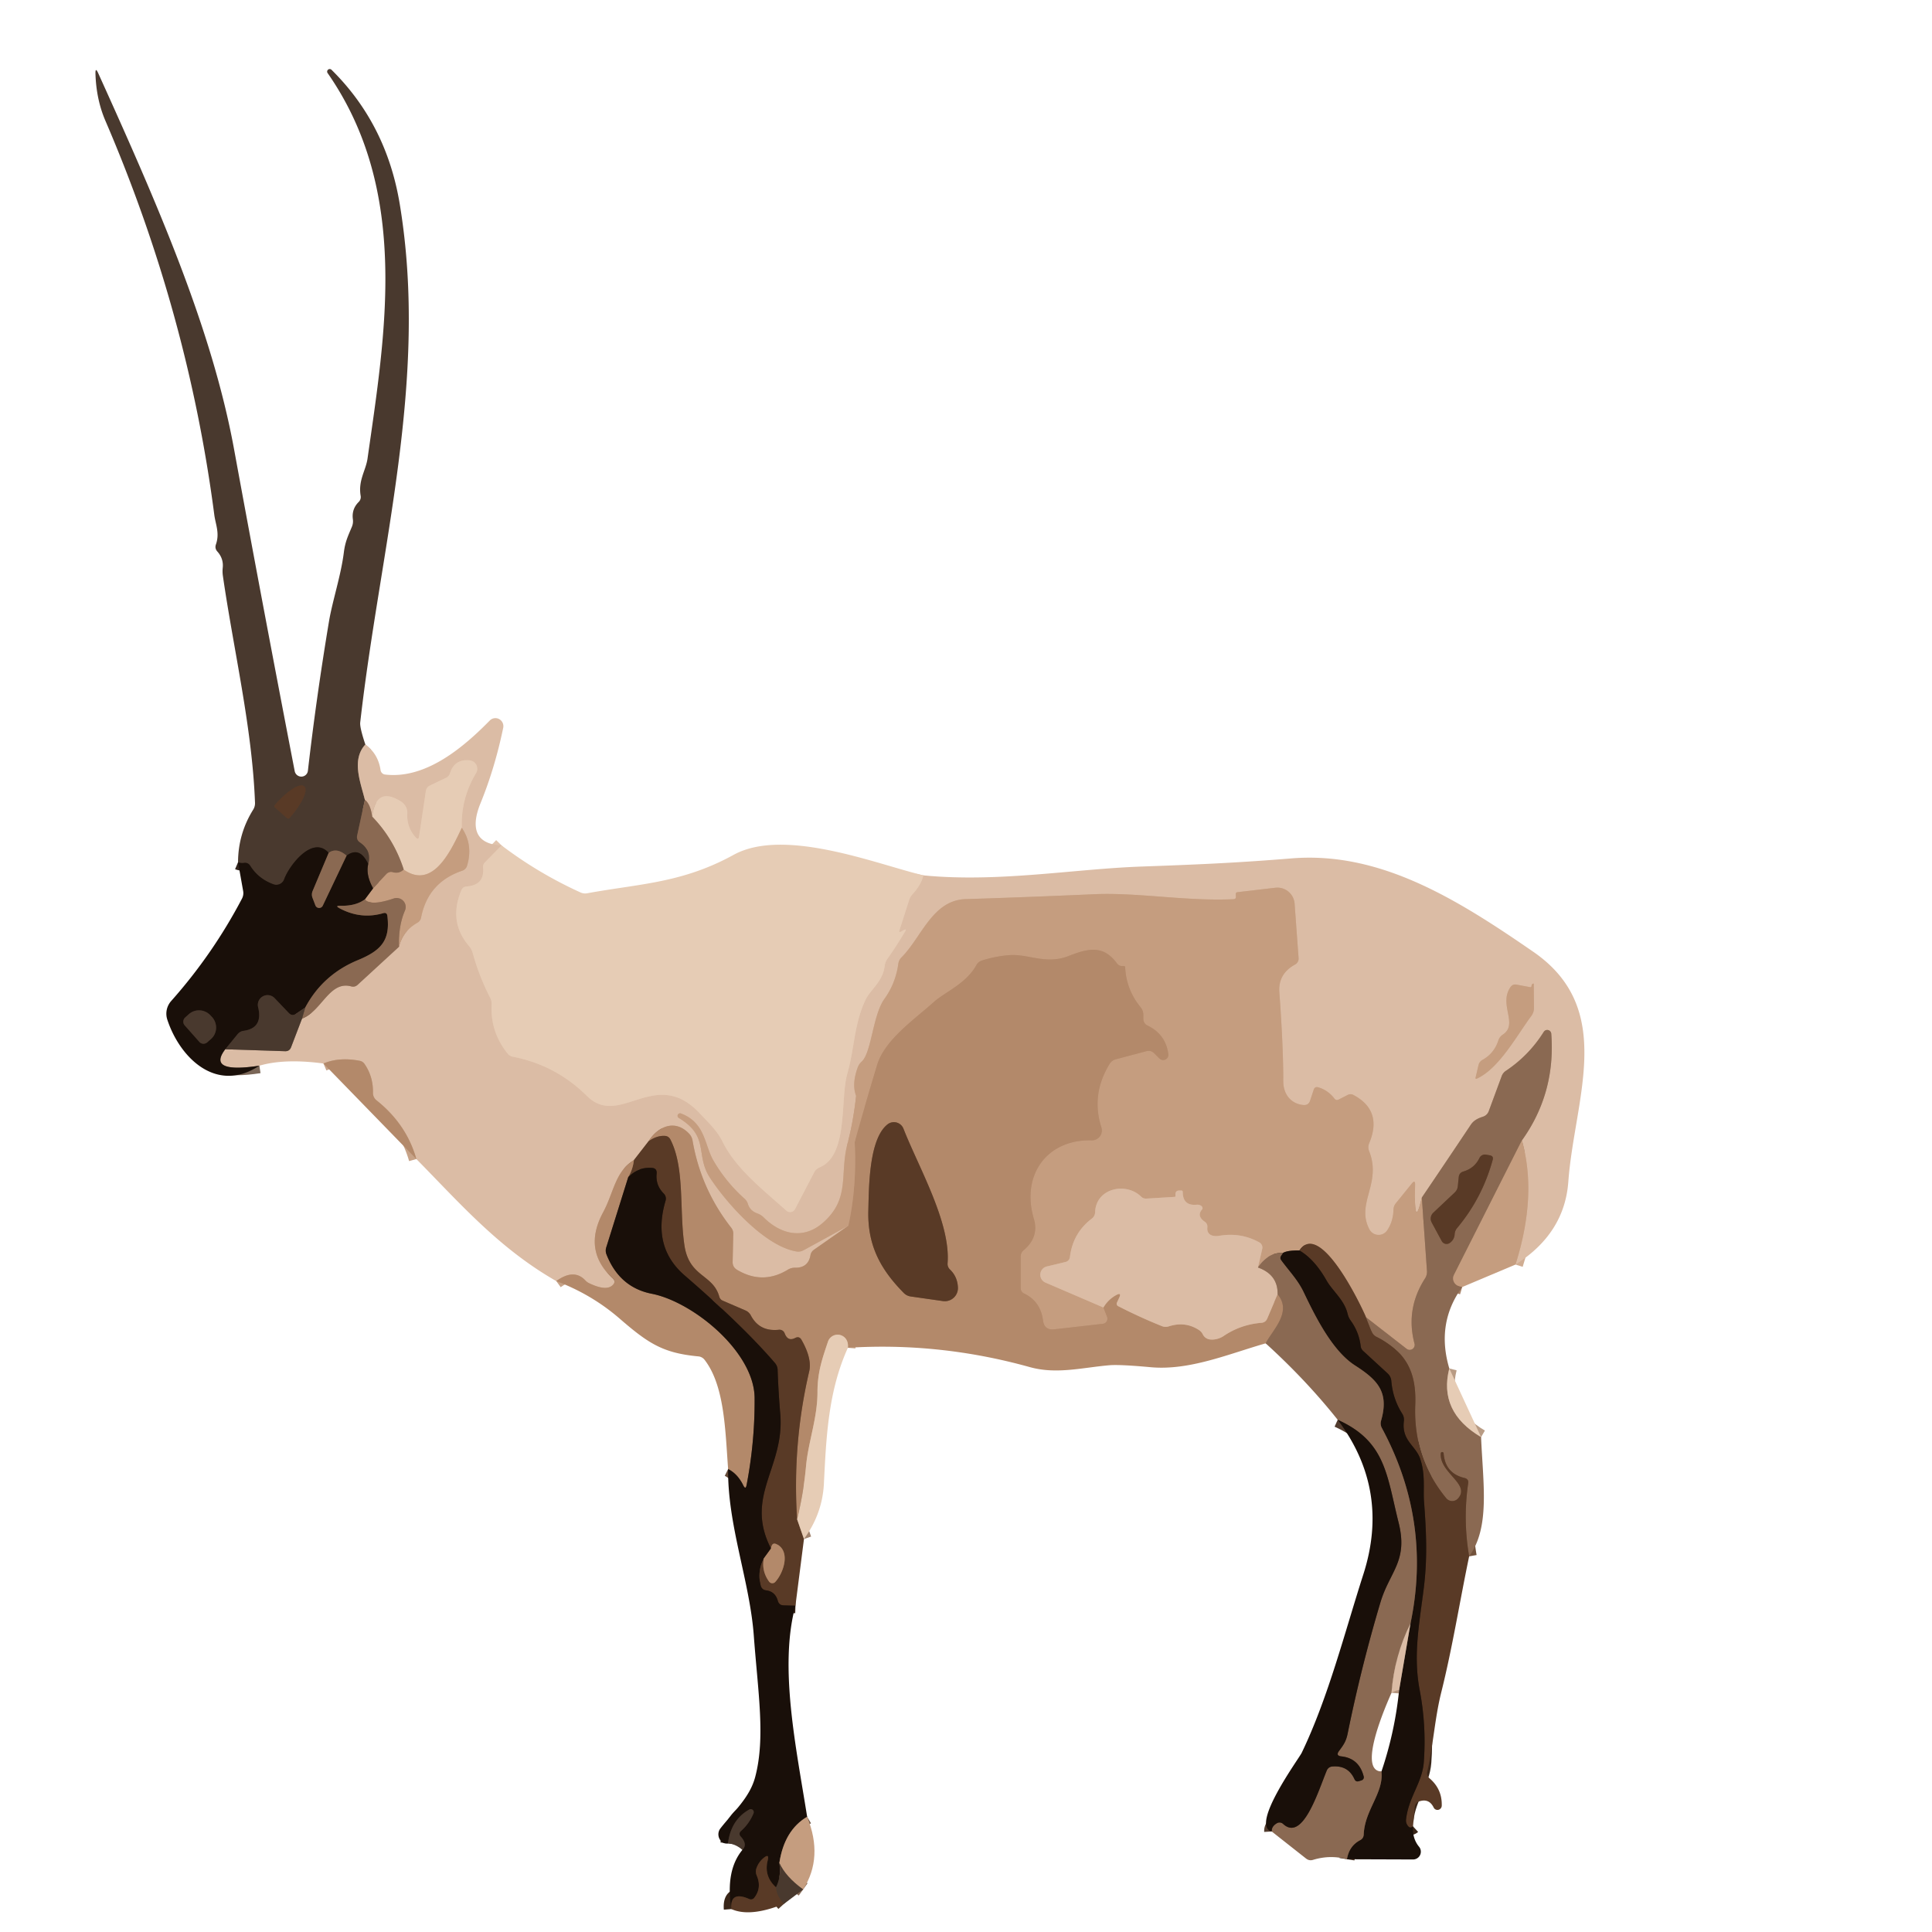 <?xml version="1.0" encoding="UTF-8" standalone="no"?>
<!DOCTYPE svg PUBLIC "-//W3C//DTD SVG 1.1//EN" "http://www.w3.org/Graphics/SVG/1.1/DTD/svg11.dtd">
<svg xmlns="http://www.w3.org/2000/svg" version="1.1" viewBox="0.00 0.00 256.00 256.00">
<g stroke-width="2.00" fill="none" stroke-linecap="butt">
<path stroke="#927b6a" vector-effect="non-scaling-stroke" d="
  M 48.41 98.65
  C 46.55 100.69 47.76 103.61 48.35 105.98"
/>
<path stroke="#6a5140" vector-effect="non-scaling-stroke" d="
  M 48.35 105.98
  L 47.32 110.74
  A 0.82 0.82 0.0 0 0 47.67 111.60
  Q 49.28 112.67 48.79 114.50"
/>
<path stroke="#31241c" vector-effect="non-scaling-stroke" d="
  M 48.79 114.50
  Q 47.68 112.09 45.92 113.38"
/>
<path stroke="#6a5140" vector-effect="non-scaling-stroke" d="
  M 45.92 113.38
  Q 44.61 112.24 43.55 113.01"
/>
<path stroke="#31241c" vector-effect="non-scaling-stroke" d="
  M 43.55 113.01
  C 41.39 110.59 38.27 114.77 37.66 116.50
  A 1.11 1.11 0.0 0 1 36.24 117.18
  Q 34.23 116.45 33.14 114.70
  A 0.77 0.77 0.0 0 0 32.36 114.34
  Q 31.92 114.41 31.54 114.25"
/>
<path stroke="#a88369" vector-effect="non-scaling-stroke" d="
  M 53.50 115.23
  Q 52.90 115.81 52.06 115.59
  Q 51.54 115.46 51.18 115.85
  L 49.44 117.71"
/>
<path stroke="#523c2e" vector-effect="non-scaling-stroke" d="
  M 49.44 117.71
  Q 48.45 115.93 48.79 114.50"
/>
<path stroke="#e1c4ad" vector-effect="non-scaling-stroke" d="
  M 66.46 112.02
  L 64.27 114.25
  Q 63.97 114.55 64.01 114.97
  Q 64.23 117.28 61.83 117.46
  Q 61.33 117.50 61.13 117.96
  Q 59.40 122.14 62.12 125.32
  Q 62.50 125.76 62.65 126.32
  Q 63.49 129.37 64.95 132.21
  Q 65.16 132.62 65.14 133.08
  Q 64.95 136.72 67.26 139.60
  Q 67.53 139.94 67.95 140.02
  Q 73.65 141.13 77.77 145.22
  C 82.18 149.60 86.87 141.12 92.84 147.65
  C 93.71 148.60 95.01 149.77 95.74 151.27
  C 97.50 154.87 101.16 157.69 104.20 160.42
  A 0.74 0.73 35.0 0 0 105.34 160.22
  L 107.89 155.33
  Q 108.13 154.88 108.60 154.69
  C 112.46 153.08 111.29 145.69 112.28 142.24
  C 113.25 138.84 113.16 135.68 114.69 132.48
  C 115.36 131.07 116.98 130.10 117.23 127.97
  A 2.03 2.02 65.7 0 1 117.56 127.09
  Q 118.83 125.29 119.94 123.41
  Q 120.17 123.03 119.77 123.24
  L 119.40 123.44
  Q 119.07 123.62 119.18 123.27
  L 120.47 119.25
  Q 120.61 118.82 120.91 118.49
  Q 122.07 117.23 122.35 115.99"
/>
<path stroke="#d0ad92" vector-effect="non-scaling-stroke" d="
  M 200.81 167.56
  Q 203.71 158.41 201.66 151.11"
/>
<path stroke="#b3937c" vector-effect="non-scaling-stroke" d="
  M 201.66 151.11
  Q 206.15 144.84 205.55 136.96
  A 0.54 0.54 0.0 0 0 204.56 136.72
  Q 202.60 139.85 199.54 141.89
  A 1.41 1.41 0.0 0 0 198.98 142.60
  L 197.27 147.23
  A 1.20 1.20 0.0 0 1 196.50 147.97
  C 195.84 148.18 195.28 148.45 194.88 149.05
  Q 191.52 154.08 188.40 158.68"
/>
<path stroke="#d0ad92" vector-effect="non-scaling-stroke" d="
  M 188.40 158.68
  Q 187.34 163.25 187.51 157.00
  Q 187.53 156.27 187.07 156.83
  L 184.97 159.42
  Q 184.65 159.81 184.64 160.33
  Q 184.60 161.86 183.80 163.04
  A 1.38 1.37 48.5 0 1 181.45 162.89
  C 179.63 159.40 183.13 156.85 181.41 152.51
  A 1.37 1.36 -44.7 0 1 181.42 151.49
  Q 183.24 147.17 179.34 145.09
  Q 178.95 144.89 178.57 145.09
  L 177.37 145.70
  Q 177.04 145.86 176.82 145.57
  Q 175.97 144.46 174.69 144.08
  Q 174.22 143.94 174.07 144.40
  L 173.60 145.83
  Q 173.39 146.48 172.70 146.42
  C 171.05 146.27 170.04 144.98 170.04 143.28
  Q 170.05 138.74 169.52 131.48
  Q 169.34 129.04 171.61 127.80
  A 0.89 0.88 73.9 0 0 172.07 126.96
  L 171.54 119.73
  A 2.29 2.29 0.0 0 0 169.00 117.63
  L 163.97 118.22
  Q 163.74 118.25 163.75 118.47
  Q 163.75 118.61 163.76 118.77
  Q 163.80 119.14 163.43 119.15
  C 157.15 119.44 150.80 118.23 144.94 118.49
  Q 136.44 118.87 127.94 119.14
  C 123.55 119.28 122.10 124.21 119.46 126.85
  Q 119.10 127.21 119.03 127.72
  Q 118.67 130.31 117.19 132.36
  C 115.65 134.49 115.47 139.52 114.18 140.66
  Q 113.83 140.98 113.66 141.42
  Q 112.84 143.65 113.44 145.22"
/>
<path stroke="#d0ad92" vector-effect="non-scaling-stroke" d="
  M 113.44 145.22
  Q 113.07 148.62 112.30 151.54
  C 111.22 155.64 112.72 158.81 109.02 162.04
  C 106.43 164.30 103.43 163.54 101.21 161.33
  Q 100.84 160.96 100.36 160.79
  Q 99.39 160.44 99.11 159.55
  Q 98.98 159.12 98.64 158.82
  Q 96.18 156.61 94.54 153.79
  C 93.34 151.74 93.49 148.79 90.26 147.55
  A 0.33 0.33 0.0 0 0 89.97 148.15
  C 94.02 150.58 92.13 152.96 94.02 155.97
  C 95.99 159.07 101.16 165.06 105.49 165.82
  Q 106.01 165.92 106.48 165.66
  L 112.41 162.41"
/>
<path stroke="#c7a388" vector-effect="non-scaling-stroke" d="
  M 112.41 162.41
  L 107.85 165.60
  Q 107.47 165.87 107.39 166.33
  Q 107.09 168.01 105.35 167.98
  Q 104.84 167.97 104.41 168.23
  Q 101.06 170.28 97.67 168.26
  Q 97.06 167.90 97.08 167.19
  L 97.16 163.48
  Q 97.17 163.04 96.90 162.69
  Q 92.88 157.57 91.77 151.15
  Q 91.68 150.61 91.31 150.22
  C 89.49 148.29 87.25 149.18 85.93 151.23"
/>
<path stroke="#9a7b66" vector-effect="non-scaling-stroke" d="
  M 85.93 151.23
  L 83.99 153.73"
/>
<path stroke="#c7a388" vector-effect="non-scaling-stroke" d="
  M 83.99 153.73
  C 81.50 155.23 81.35 157.98 79.91 160.65
  Q 77.19 165.70 81.20 169.40
  Q 81.62 169.79 81.24 170.22
  Q 80.41 171.17 78.02 170.01
  A 1.62 1.52 80.5 0 1 77.56 169.66
  Q 76.06 168.05 73.71 169.75"
/>
<path stroke="#c7a388" vector-effect="non-scaling-stroke" d="
  M 55.17 153.58
  Q 53.87 148.97 49.89 145.80
  A 1.25 1.23 20.4 0 1 49.42 144.79
  Q 49.46 142.67 48.31 140.99
  Q 48.07 140.64 47.66 140.56
  Q 44.94 140.04 42.86 140.92"
/>
<path stroke="#7a6657" vector-effect="non-scaling-stroke" d="
  M 34.37 141.21
  Q 27.38 142.27 29.85 139.03"
/>
<path stroke="#927b6a" vector-effect="non-scaling-stroke" d="
  M 29.85 139.03
  L 37.78 139.29
  Q 38.36 139.31 38.57 138.76
  L 40.02 134.97"
/>
<path stroke="#b3937c" vector-effect="non-scaling-stroke" d="
  M 40.02 134.97
  C 42.63 133.99 43.65 129.92 46.53 130.70
  Q 47.01 130.83 47.38 130.50
  L 52.87 125.45"
/>
<path stroke="#d0ad92" vector-effect="non-scaling-stroke" d="
  M 52.87 125.45
  Q 53.40 123.34 55.30 122.27
  Q 55.71 122.04 55.80 121.57
  Q 56.72 116.90 61.26 115.37
  A 1.00 0.98 -1.9 0 0 61.89 114.71
  Q 62.72 111.94 61.19 109.68"
/>
<path stroke="#e1c4ad" vector-effect="non-scaling-stroke" d="
  M 61.19 109.68
  Q 61.06 105.81 63.08 102.44
  A 1.12 1.12 0.0 0 0 62.23 100.75
  Q 60.23 100.55 59.64 102.43
  Q 59.50 102.87 59.09 103.07
  L 56.98 104.08
  Q 56.51 104.30 56.43 104.82
  L 55.53 110.84
  Q 55.45 111.37 55.09 110.97
  Q 53.87 109.61 53.97 107.82
  A 1.79 1.77 -72.1 0 0 53.16 106.22
  Q 49.83 104.10 49.32 108.21"
/>
<path stroke="#b3937c" vector-effect="non-scaling-stroke" d="
  M 49.32 108.21
  Q 49.08 106.53 48.35 105.98"
/>
<path stroke="#523c2e" vector-effect="non-scaling-stroke" d="
  M 43.55 113.01
  L 41.43 118.05
  A 1.22 1.19 -44.4 0 0 41.41 118.97
  L 41.79 119.96
  A 0.53 0.53 0.0 0 0 42.77 120.00
  L 45.92 113.38"
/>
<path stroke="#523c2e" vector-effect="non-scaling-stroke" d="
  M 48.35 119.17
  Q 47.13 120.07 45.09 120.02
  Q 44.33 120.00 45.01 120.36
  Q 47.83 121.86 50.78 121.00
  Q 51.27 120.86 51.33 121.37
  C 51.73 124.64 50.46 125.97 47.40 127.23
  Q 42.77 129.15 40.45 133.50"
/>
<path stroke="#31241c" vector-effect="non-scaling-stroke" d="
  M 40.45 133.50
  L 39.23 134.33
  Q 38.72 134.68 38.28 134.24
  L 36.38 132.25
  A 1.29 1.29 0.0 0 0 34.20 133.45
  Q 34.88 136.23 32.28 136.59
  Q 31.79 136.66 31.47 137.05
  L 29.85 139.03"
/>
<path stroke="#d6b59a" vector-effect="non-scaling-stroke" d="
  M 61.19 109.68
  C 59.66 112.95 57.30 117.88 53.50 115.23"
/>
<path stroke="#b89b84" vector-effect="non-scaling-stroke" d="
  M 53.50 115.23
  Q 52.21 111.20 49.32 108.21"
/>
<path stroke="#a88369" vector-effect="non-scaling-stroke" d="
  M 52.87 125.45
  Q 52.78 122.68 53.66 120.65
  A 1.20 1.19 2.4 0 0 52.18 119.05
  Q 49.08 120.10 48.35 119.17"
/>
<path stroke="#6f5644" vector-effect="non-scaling-stroke" d="
  M 48.35 119.17
  L 49.44 117.71"
/>
<path stroke="#6a5140" vector-effect="non-scaling-stroke" d="
  M 40.02 134.97
  L 40.45 133.50"
/>
<path stroke="#a88369" vector-effect="non-scaling-stroke" d="
  M 201.66 151.11
  L 192.66 168.93
  A 1.05 1.05 0.0 0 0 193.31 170.41
  L 193.75 170.54"
/>
<path stroke="#b89b84" vector-effect="non-scaling-stroke" d="
  M 192.04 181.33
  Q 190.58 187.08 196.25 190.42"
/>
<path stroke="#72523c" vector-effect="non-scaling-stroke" d="
  M 194.67 206.22
  Q 193.84 201.38 194.54 196.56
  Q 194.63 195.98 194.06 195.84
  Q 191.50 195.24 191.29 192.59
  A 0.19 0.19 0.0 0 0 190.91 192.59
  C 190.73 195.18 194.89 196.65 193.20 198.55
  A 1.03 1.03 0.0 0 1 191.63 198.52
  Q 187.25 193.18 187.53 186.15
  C 187.71 181.70 186.22 179.06 182.38 177.13
  A 1.29 1.28 -87.5 0 1 181.76 176.45
  L 181.00 174.54"
/>
<path stroke="#a0836e" vector-effect="non-scaling-stroke" d="
  M 105.62 201.31
  L 106.53 203.93"
/>
<path stroke="#392518" vector-effect="non-scaling-stroke" d="
  M 105.40 212.76
  L 103.84 212.72
  Q 103.24 212.71 103.07 212.13
  Q 102.73 210.88 101.51 210.73
  Q 100.94 210.65 100.80 210.10
  Q 100.32 208.22 101.21 206.50"
/>
<path stroke="#866248" vector-effect="non-scaling-stroke" d="
  M 101.21 206.50
  Q 100.89 208.17 101.91 209.57
  A 0.53 0.52 48.9 0 0 102.71 209.63
  C 103.82 208.46 104.83 205.50 102.85 204.58
  Q 102.44 204.39 102.25 204.79
  Q 102.16 204.99 102.16 205.19"
/>
<path stroke="#392518" vector-effect="non-scaling-stroke" d="
  M 102.16 205.19
  C 98.59 198.23 104.00 194.45 103.39 187.35
  Q 103.14 184.42 103.04 181.51
  Q 103.02 181.00 102.68 180.60
  Q 98.43 175.66 90.73 169.01
  Q 86.37 165.25 88.19 159.11
  A 0.97 0.96 30.6 0 0 87.94 158.14
  Q 86.85 157.05 87.01 155.50
  Q 87.07 154.80 86.38 154.75
  Q 84.54 154.62 83.25 155.96"
/>
<path stroke="#866248" vector-effect="non-scaling-stroke" d="
  M 83.25 155.96
  Q 83.87 154.91 83.99 153.73"
/>
<path stroke="#c7a388" vector-effect="non-scaling-stroke" d="
  M 146.21 173.25
  Q 146.83 172.19 147.91 171.60
  Q 148.65 171.20 148.30 171.96
  L 148.00 172.60
  A 0.36 0.36 0.0 0 0 148.16 173.07
  Q 151.00 174.53 153.96 175.72
  Q 154.41 175.90 154.87 175.75
  Q 157.05 175.05 158.86 176.23
  Q 159.20 176.45 159.37 176.80
  Q 159.83 177.70 161.11 177.45
  A 2.85 2.71 21.0 0 0 162.15 177.02
  Q 164.40 175.50 167.15 175.28
  Q 167.69 175.23 167.91 174.73
  L 169.29 171.50"
/>
<path stroke="#9f795e" vector-effect="non-scaling-stroke" d="
  M 169.29 171.50
  C 171.25 173.84 168.65 176.18 167.71 178.00"
/>
<path stroke="#cdab90" vector-effect="non-scaling-stroke" d="
  M 112.35 178.59
  Q 112.40 178.07 112.24 177.69
  A 1.35 1.35 0.0 0 0 109.71 177.78
  C 108.93 180.10 108.32 181.85 108.32 184.48
  C 108.32 187.89 107.10 191.07 106.81 194.21
  Q 106.49 197.77 105.62 201.31"
/>
<path stroke="#866248" vector-effect="non-scaling-stroke" d="
  M 105.62 201.31
  Q 104.98 191.34 107.22 181.73
  Q 107.62 180.02 106.20 177.53
  Q 105.90 177.01 105.36 177.29
  Q 104.39 177.79 103.97 176.67
  A 0.73 0.72 -12.7 0 0 103.21 176.20
  Q 100.64 176.48 99.50 174.32
  Q 99.25 173.84 98.75 173.63
  L 95.78 172.35
  Q 95.42 172.20 95.31 171.82
  C 94.48 168.82 91.35 169.26 90.70 165.07
  C 89.99 160.39 90.77 154.79 88.84 151.01
  Q 88.60 150.53 88.07 150.51
  Q 87.02 150.46 85.93 151.23"
/>
<path stroke="#bc9375" vector-effect="non-scaling-stroke" d="
  M 112.41 162.41
  Q 113.55 157.25 113.25 151.33"
/>
<path stroke="#a88369" vector-effect="non-scaling-stroke" d="
  M 188.40 158.68
  L 189.08 168.40
  A 1.62 1.59 59.7 0 1 188.83 169.39
  Q 186.22 173.44 187.43 178.04
  A 0.66 0.66 0.0 0 1 186.39 178.73
  L 181.00 174.54"
/>
<path stroke="#8f6c53" vector-effect="non-scaling-stroke" d="
  M 181.00 174.54
  C 180.42 173.13 174.94 161.58 172.18 165.69"
/>
<path stroke="#6f5644" vector-effect="non-scaling-stroke" d="
  M 172.18 165.69
  Q 170.59 165.67 170.00 166.02"
/>
<path stroke="#a88369" vector-effect="non-scaling-stroke" d="
  M 170.00 166.02
  Q 168.09 165.90 166.68 167.95"
/>
<path stroke="#d0ad92" vector-effect="non-scaling-stroke" d="
  M 166.68 167.95
  L 167.25 165.49
  A 0.78 0.78 0.0 0 0 166.88 164.63
  Q 164.42 163.26 161.56 163.75
  C 160.70 163.89 159.88 163.64 159.98 162.64
  Q 160.03 162.16 159.64 161.89
  Q 158.53 161.12 159.27 160.27
  A 0.60 0.40 9.1 0 0 158.58 159.63
  Q 156.72 159.81 156.72 157.93
  Q 156.71 157.75 156.53 157.75
  Q 156.39 157.75 156.25 157.75
  Q 155.76 157.76 155.75 158.25
  Q 155.75 158.38 155.75 158.51
  A 0.08 0.08 0.0 0 1 155.67 158.59
  L 151.90 158.82
  Q 151.49 158.84 151.19 158.55
  C 149.23 156.61 145.22 157.41 145.11 160.62
  Q 145.09 161.15 144.66 161.48
  Q 142.15 163.39 141.77 166.57
  A 0.75 0.73 86.7 0 1 141.21 167.21
  L 138.72 167.81
  A 1.13 1.13 0.0 0 0 138.53 169.95
  L 146.21 173.25"
/>
<path stroke="#bc9375" vector-effect="non-scaling-stroke" d="
  M 146.21 173.25
  L 146.69 174.48
  A 0.69 0.68 76.2 0 1 146.13 175.41
  L 139.71 176.14
  Q 138.38 176.29 138.21 174.97
  Q 137.87 172.43 135.71 171.40
  Q 135.25 171.18 135.25 170.66
  L 135.25 166.48
  A 1.06 1.03 70.8 0 1 135.63 165.67
  Q 137.71 163.93 136.99 161.49
  C 135.29 155.79 138.64 150.95 144.66 151.10
  A 1.31 1.31 0.0 0 0 145.94 149.39
  Q 144.54 145.01 147.04 140.96
  Q 147.33 140.50 147.85 140.36
  L 151.89 139.29
  Q 152.51 139.13 152.95 139.58
  L 153.63 140.26
  A 0.70 0.69 18.8 0 0 154.81 139.68
  Q 154.47 137.05 152.04 135.88
  A 0.95 0.95 0.0 0 1 151.50 135.02
  L 151.50 134.49
  Q 151.50 133.91 151.13 133.46
  Q 149.23 131.13 149.09 128.16
  Q 149.08 128.01 148.93 128.01
  Q 148.79 128.00 148.65 128.00
  Q 148.26 127.99 148.02 127.67
  C 146.24 125.26 144.37 125.59 141.61 126.67
  C 138.53 127.88 136.25 126.33 133.61 126.57
  Q 131.82 126.73 130.09 127.28
  Q 129.61 127.44 129.37 127.89
  C 128.02 130.34 125.19 131.47 123.76 132.75
  C 121.23 135.03 117.24 137.75 116.23 141.09
  Q 114.71 146.11 113.25 151.33"
/>
<path stroke="#c59d7f" vector-effect="non-scaling-stroke" d="
  M 113.25 151.33
  Q 113.94 148.09 113.44 145.22"
/>
<path stroke="#664c3a" vector-effect="non-scaling-stroke" d="
  M 83.25 155.96
  L 80.33 165.29
  A 1.38 1.34 -47.7 0 0 80.36 166.21
  Q 82.08 170.59 86.37 171.43
  C 91.85 172.51 99.96 179.14 99.99 185.25
  Q 100.03 191.02 98.93 196.76
  Q 98.80 197.45 98.49 196.82
  Q 97.73 195.28 96.48 194.66"
/>
<path stroke="#392518" vector-effect="non-scaling-stroke" d="
  M 187.23 242.00
  Q 186.87 242.33 186.57 241.96
  Q 186.25 241.57 186.31 241.07
  C 186.66 238.08 188.45 236.24 188.66 233.50
  Q 189.02 228.70 188.12 223.97
  C 187.21 219.24 188.11 214.94 188.67 210.34
  C 189.16 206.32 188.98 202.83 188.69 198.94
  C 188.57 197.40 188.89 195.39 188.19 193.32
  C 187.60 191.54 185.71 190.92 186.02 188.32
  Q 186.09 187.78 185.80 187.32
  Q 184.56 185.36 184.36 183.01
  Q 184.31 182.39 183.85 181.97
  L 180.61 178.99
  Q 180.34 178.74 180.30 178.38
  Q 180.08 176.52 178.99 175.01
  Q 178.69 174.60 178.57 174.11
  C 178.14 172.23 176.58 171.10 175.75 169.63
  Q 174.18 166.86 172.18 165.69"
/>
<path stroke="#664c3a" vector-effect="non-scaling-stroke" d="
  M 102.16 205.19
  L 101.21 206.50"
/>
<path stroke="#6f5644" vector-effect="non-scaling-stroke" d="
  M 106.95 240.73
  Q 103.93 242.51 103.27 246.85"
/>
<path stroke="#31241c" vector-effect="non-scaling-stroke" d="
  M 103.27 246.85
  Q 103.54 248.70 102.82 250.08"
/>
<path stroke="#392518" vector-effect="non-scaling-stroke" d="
  M 102.82 250.08
  Q 101.20 248.60 101.72 246.53
  Q 101.97 245.54 101.18 246.19
  Q 100.53 246.73 100.24 247.53
  A 1.35 1.35 0.0 0 0 100.27 248.52
  Q 100.96 250.12 99.97 251.43
  Q 99.68 251.81 99.25 251.62
  Q 96.71 250.51 96.91 252.96"
/>
<path stroke="#31241c" vector-effect="non-scaling-stroke" d="
  M 98.38 245.11
  Q 99.10 244.38 98.13 243.33
  A 0.48 0.48 0.0 0 1 98.16 242.64
  Q 99.27 241.66 99.84 240.29
  A 0.40 0.40 0.0 0 0 99.27 239.78
  Q 96.86 241.13 96.46 244.26"
/>
<path stroke="#b3937c" vector-effect="non-scaling-stroke" d="
  M 186.90 215.10
  Q 184.77 219.35 184.38 224.31"
/>
<path stroke="#523c2e" vector-effect="non-scaling-stroke" d="
  M 168.51 242.68
  Q 168.47 242.01 169.19 241.59
  A 0.69 0.69 0.0 0 1 170.02 241.68
  C 172.62 244.08 174.66 237.37 175.80 234.61
  Q 176.01 234.12 176.54 234.07
  Q 178.63 233.89 179.47 235.74
  Q 179.65 236.15 180.08 236.01
  L 180.42 235.90
  A 0.42 0.41 -16.2 0 0 180.70 235.40
  Q 180.09 232.99 177.75 232.73
  Q 176.95 232.65 177.43 232.01
  C 178.06 231.16 178.37 230.72 178.58 229.66
  Q 180.36 220.90 182.91 212.34
  C 184.15 208.19 186.61 206.89 185.32 201.74
  C 183.75 195.50 183.64 191.00 177.25 188.13"
/>
<path stroke="#b3937c" vector-effect="non-scaling-stroke" d="
  M 166.68 167.95
  Q 169.34 168.89 169.29 171.50"
/>
<path stroke="#523c2e" vector-effect="non-scaling-stroke" d="
  M 178.48 246.36
  Q 178.76 244.60 180.23 243.83
  Q 180.68 243.59 180.70 243.07
  C 180.84 239.80 183.37 237.59 183.05 234.73"
/>
<path stroke="#7a6657" vector-effect="non-scaling-stroke" d="
  M 185.39 223.95
  L 186.90 215.10"
/>
<path stroke="#523c2e" vector-effect="non-scaling-stroke" d="
  M 186.90 215.10
  Q 189.73 201.52 183.10 189.21
  A 1.26 1.25 39.2 0 1 183.00 188.25
  C 184.10 184.44 182.52 182.84 179.55 180.93
  C 176.52 178.99 174.26 174.39 172.74 171.22
  C 171.97 169.60 170.83 168.45 169.78 167.02
  Q 169.53 166.69 169.77 166.36
  L 170.00 166.02"
/>
<path stroke="#513a2a" vector-effect="non-scaling-stroke" d="
  M 102.82 250.08
  Q 102.91 251.20 103.88 252.27"
/>
<path stroke="#876b57" vector-effect="non-scaling-stroke" d="
  M 106.42 250.36
  Q 104.12 248.71 103.27 246.85"
/>
<path stroke="#513a2a" vector-effect="non-scaling-stroke" d="
  M 36.43 107.00
  L 38.04 108.41
  A 0.23 0.23 0.0 0 0 38.36 108.39
  L 38.46 108.28
  A 4.29 1.26 -48.8 0 0 40.33 104.22
  L 40.27 104.17
  A 4.29 1.26 -48.8 0 0 36.50 106.57
  L 36.41 106.67
  A 0.23 0.23 0.0 0 0 36.43 107.00"
/>
<path stroke="#d0ad92" vector-effect="non-scaling-stroke" d="
  M 202.73 130.80
  L 200.96 130.47
  Q 200.43 130.37 200.13 130.82
  C 198.56 133.14 201.23 135.71 199.13 137.09
  A 1.46 1.45 82.7 0 0 198.54 137.86
  Q 197.98 139.59 196.42 140.45
  A 1.05 1.03 -8.9 0 0 195.91 141.13
  L 195.53 142.76
  Q 195.47 143.03 195.72 142.91
  C 198.66 141.55 200.97 137.23 202.92 134.60
  A 1.80 1.75 -27.8 0 0 203.26 133.56
  L 203.23 130.40
  Q 203.23 130.30 203.14 130.34
  Q 202.94 130.42 202.94 130.63
  Q 202.93 130.84 202.73 130.80"
/>
<path stroke="#31241c" vector-effect="non-scaling-stroke" d="
  M 24.47 135.86
  L 26.41 138.05
  A 0.74 0.74 0.0 0 0 27.45 138.12
  L 27.95 137.68
  A 2.07 2.03 48.6 0 0 28.11 134.78
  L 27.93 134.59
  A 2.07 2.03 48.6 0 0 25.04 134.37
  L 24.54 134.82
  A 0.74 0.74 0.0 0 0 24.47 135.86"
/>
<path stroke="#866248" vector-effect="non-scaling-stroke" d="
  M 125.56 167.39
  C 125.98 161.99 121.72 154.68 119.71 149.55
  A 1.36 1.36 0.0 0 0 117.61 148.98
  C 115.13 150.91 115.14 157.32 115.06 160.34
  C 114.92 165.00 116.67 168.19 119.74 171.31
  Q 120.13 171.71 120.68 171.79
  L 124.95 172.40
  A 1.74 1.74 0.0 0 0 126.93 170.60
  Q 126.87 169.16 125.86 168.20
  A 1.02 1.00 -65.9 0 1 125.56 167.39"
/>
<path stroke="#72523c" vector-effect="non-scaling-stroke" d="
  M 193.06 162.74
  Q 196.40 158.76 197.79 153.69
  Q 197.93 153.19 197.43 153.09
  L 196.93 153.00
  A 0.82 0.81 -71.1 0 0 196.03 153.45
  Q 195.37 154.80 193.91 155.23
  Q 193.35 155.40 193.29 155.98
  L 193.17 157.17
  Q 193.12 157.67 192.75 158.02
  L 189.92 160.69
  A 1.08 1.07 -35.9 0 0 189.71 161.99
  L 191.04 164.45
  A 0.73 0.73 0.0 0 0 192.11 164.69
  Q 192.71 164.26 192.75 163.53
  A 1.41 1.36 67.6 0 1 193.06 162.74"
/>
</g>
<path fill="#49392e" d="
  M 48.41 98.65
  C 46.55 100.69 47.76 103.61 48.35 105.98
  L 47.32 110.74
  A 0.82 0.82 0.0 0 0 47.67 111.60
  Q 49.28 112.67 48.79 114.50
  Q 47.68 112.09 45.92 113.38
  Q 44.61 112.24 43.55 113.01
  C 41.39 110.59 38.27 114.77 37.66 116.50
  A 1.11 1.11 0.0 0 1 36.24 117.18
  Q 34.23 116.45 33.14 114.70
  A 0.77 0.77 0.0 0 0 32.36 114.34
  Q 31.92 114.41 31.54 114.25
  Q 31.56 110.47 33.55 107.28
  Q 33.81 106.86 33.79 106.36
  C 33.41 96.34 30.96 86.20 29.53 76.28
  Q 29.46 75.77 29.51 75.26
  Q 29.65 74.03 28.80 73.08
  Q 28.43 72.66 28.61 72.14
  C 29.14 70.63 28.55 69.46 28.39 68.18
  Q 24.90 41.43 13.97 16.01
  Q 12.76 13.20 12.65 9.80
  Q 12.62 8.82 13.02 9.71
  C 20.79 26.88 28.06 43.44 31.01 59.50
  Q 34.81 80.23 39.05 102.18
  A 0.89 0.88 42.9 0 0 40.80 102.12
  Q 41.91 92.43 43.60 82.30
  C 44.05 79.63 45.17 76.29 45.56 73.21
  C 45.74 71.77 46.10 71.06 46.64 69.77
  Q 46.82 69.31 46.76 68.82
  Q 46.57 67.46 47.54 66.50
  A 0.90 0.90 0.0 0 0 47.79 65.71
  C 47.44 63.65 48.47 62.36 48.70 60.76
  C 51.04 44.28 54.35 25.44 43.43 9.71
  A 0.34 0.34 0.0 0 1 43.95 9.27
  Q 51.22 16.45 52.97 27.05
  C 56.84 50.44 50.33 72.70 47.73 95.74
  Q 47.66 96.40 48.41 98.65
  Z
  M 36.43 107.00
  L 38.04 108.41
  A 0.23 0.23 0.0 0 0 38.36 108.39
  L 38.46 108.28
  A 4.29 1.26 -48.8 0 0 40.33 104.22
  L 40.27 104.17
  A 4.29 1.26 -48.8 0 0 36.50 106.57
  L 36.41 106.67
  A 0.23 0.23 0.0 0 0 36.43 107.00
  Z"
/>
<path fill="#dbbca5" d="
  M 66.46 112.02
  L 64.27 114.25
  Q 63.97 114.55 64.01 114.97
  Q 64.23 117.28 61.83 117.46
  Q 61.33 117.50 61.13 117.96
  Q 59.40 122.14 62.12 125.32
  Q 62.50 125.76 62.65 126.32
  Q 63.49 129.37 64.95 132.21
  Q 65.16 132.62 65.14 133.08
  Q 64.95 136.72 67.26 139.60
  Q 67.53 139.94 67.95 140.02
  Q 73.65 141.13 77.77 145.22
  C 82.18 149.60 86.87 141.12 92.84 147.65
  C 93.71 148.60 95.01 149.77 95.74 151.27
  C 97.50 154.87 101.16 157.69 104.20 160.42
  A 0.74 0.73 35.0 0 0 105.34 160.22
  L 107.89 155.33
  Q 108.13 154.88 108.60 154.69
  C 112.46 153.08 111.29 145.69 112.28 142.24
  C 113.25 138.84 113.16 135.68 114.69 132.48
  C 115.36 131.07 116.98 130.10 117.23 127.97
  A 2.03 2.02 65.7 0 1 117.56 127.09
  Q 118.83 125.29 119.94 123.41
  Q 120.17 123.03 119.77 123.24
  L 119.40 123.44
  Q 119.07 123.62 119.18 123.27
  L 120.47 119.25
  Q 120.61 118.82 120.91 118.49
  Q 122.07 117.23 122.35 115.99
  C 132.29 116.96 142.25 115.14 151.30 114.82
  C 157.97 114.58 163.46 114.37 171.15 113.74
  C 182.88 112.79 193.04 119.13 203.16 126.11
  C 214.22 133.73 208.61 145.62 207.81 156.60
  Q 207.30 163.46 200.81 167.56
  Q 203.71 158.41 201.66 151.11
  Q 206.15 144.84 205.55 136.96
  A 0.54 0.54 0.0 0 0 204.56 136.72
  Q 202.60 139.85 199.54 141.89
  A 1.41 1.41 0.0 0 0 198.98 142.60
  L 197.27 147.23
  A 1.20 1.20 0.0 0 1 196.50 147.97
  C 195.84 148.18 195.28 148.45 194.88 149.05
  Q 191.52 154.08 188.40 158.68
  Q 187.34 163.25 187.51 157.00
  Q 187.53 156.27 187.07 156.83
  L 184.97 159.42
  Q 184.65 159.81 184.64 160.33
  Q 184.60 161.86 183.80 163.04
  A 1.38 1.37 48.5 0 1 181.45 162.89
  C 179.63 159.40 183.13 156.85 181.41 152.51
  A 1.37 1.36 -44.7 0 1 181.42 151.49
  Q 183.24 147.17 179.34 145.09
  Q 178.95 144.89 178.57 145.09
  L 177.37 145.70
  Q 177.04 145.86 176.82 145.57
  Q 175.97 144.46 174.69 144.08
  Q 174.22 143.94 174.07 144.40
  L 173.60 145.83
  Q 173.39 146.48 172.70 146.42
  C 171.05 146.27 170.04 144.98 170.04 143.28
  Q 170.05 138.74 169.52 131.48
  Q 169.34 129.04 171.61 127.80
  A 0.89 0.88 73.9 0 0 172.07 126.96
  L 171.54 119.73
  A 2.29 2.29 0.0 0 0 169.00 117.63
  L 163.97 118.22
  Q 163.74 118.25 163.75 118.47
  Q 163.75 118.61 163.76 118.77
  Q 163.80 119.14 163.43 119.15
  C 157.15 119.44 150.80 118.23 144.94 118.49
  Q 136.44 118.87 127.94 119.14
  C 123.55 119.28 122.10 124.21 119.46 126.85
  Q 119.10 127.21 119.03 127.72
  Q 118.67 130.31 117.19 132.36
  C 115.65 134.49 115.47 139.52 114.18 140.66
  Q 113.83 140.98 113.66 141.42
  Q 112.84 143.65 113.44 145.22
  Q 113.07 148.62 112.30 151.54
  C 111.22 155.64 112.72 158.81 109.02 162.04
  C 106.43 164.30 103.43 163.54 101.21 161.33
  Q 100.84 160.96 100.36 160.79
  Q 99.39 160.44 99.11 159.55
  Q 98.98 159.12 98.64 158.82
  Q 96.18 156.61 94.54 153.79
  C 93.34 151.74 93.49 148.79 90.26 147.55
  A 0.33 0.33 0.0 0 0 89.97 148.15
  C 94.02 150.58 92.13 152.96 94.02 155.97
  C 95.99 159.07 101.16 165.06 105.49 165.82
  Q 106.01 165.92 106.48 165.66
  L 112.41 162.41
  L 107.85 165.60
  Q 107.47 165.87 107.39 166.33
  Q 107.09 168.01 105.35 167.98
  Q 104.84 167.97 104.41 168.23
  Q 101.06 170.28 97.67 168.26
  Q 97.06 167.90 97.08 167.19
  L 97.16 163.48
  Q 97.17 163.04 96.90 162.69
  Q 92.88 157.57 91.77 151.15
  Q 91.68 150.61 91.31 150.22
  C 89.49 148.29 87.25 149.18 85.93 151.23
  L 83.99 153.73
  C 81.50 155.23 81.35 157.98 79.91 160.65
  Q 77.19 165.70 81.20 169.40
  Q 81.62 169.79 81.24 170.22
  Q 80.41 171.17 78.02 170.01
  A 1.62 1.52 80.5 0 1 77.56 169.66
  Q 76.06 168.05 73.71 169.75
  C 66.09 165.40 60.91 159.40 55.17 153.58
  Q 53.87 148.97 49.89 145.80
  A 1.25 1.23 20.4 0 1 49.42 144.79
  Q 49.46 142.67 48.31 140.99
  Q 48.07 140.64 47.66 140.56
  Q 44.94 140.04 42.86 140.92
  Q 37.73 140.23 34.37 141.21
  Q 27.38 142.27 29.85 139.03
  L 37.78 139.29
  Q 38.36 139.31 38.57 138.76
  L 40.02 134.97
  C 42.63 133.99 43.65 129.92 46.53 130.70
  Q 47.01 130.83 47.38 130.50
  L 52.87 125.45
  Q 53.40 123.34 55.30 122.27
  Q 55.71 122.04 55.80 121.57
  Q 56.72 116.90 61.26 115.37
  A 1.00 0.98 -1.9 0 0 61.89 114.71
  Q 62.72 111.94 61.19 109.68
  Q 61.06 105.81 63.08 102.44
  A 1.12 1.12 0.0 0 0 62.23 100.75
  Q 60.23 100.55 59.64 102.43
  Q 59.50 102.87 59.09 103.07
  L 56.98 104.08
  Q 56.51 104.30 56.43 104.82
  L 55.53 110.84
  Q 55.45 111.37 55.09 110.97
  Q 53.87 109.61 53.97 107.82
  A 1.79 1.77 -72.1 0 0 53.16 106.22
  Q 49.83 104.10 49.32 108.21
  Q 49.08 106.53 48.35 105.98
  C 47.76 103.61 46.55 100.69 48.41 98.65
  Q 50.11 99.88 50.43 102.06
  A 0.68 0.68 0.0 0 0 51.02 102.63
  C 56.49 103.28 61.52 98.91 64.90 95.47
  A 1.06 1.05 73.2 0 1 66.68 96.43
  Q 65.57 101.79 63.66 106.46
  C 62.47 109.39 62.74 111.85 66.46 112.02
  Z
  M 202.73 130.80
  L 200.96 130.47
  Q 200.43 130.37 200.13 130.82
  C 198.56 133.14 201.23 135.71 199.13 137.09
  A 1.46 1.45 82.7 0 0 198.54 137.86
  Q 197.98 139.59 196.42 140.45
  A 1.05 1.03 -8.9 0 0 195.91 141.13
  L 195.53 142.76
  Q 195.47 143.03 195.72 142.91
  C 198.66 141.55 200.97 137.23 202.92 134.60
  A 1.80 1.75 -27.8 0 0 203.26 133.56
  L 203.23 130.40
  Q 203.23 130.30 203.14 130.34
  Q 202.94 130.42 202.94 130.63
  Q 202.93 130.84 202.73 130.80
  Z"
/>
<path fill="#e6ccb5" d="
  M 61.19 109.68
  C 59.66 112.95 57.30 117.88 53.50 115.23
  Q 52.21 111.20 49.32 108.21
  Q 49.83 104.10 53.16 106.22
  A 1.79 1.77 -72.1 0 1 53.97 107.82
  Q 53.87 109.61 55.09 110.97
  Q 55.45 111.37 55.53 110.84
  L 56.43 104.82
  Q 56.51 104.30 56.98 104.08
  L 59.09 103.07
  Q 59.50 102.87 59.64 102.43
  Q 60.23 100.55 62.23 100.75
  A 1.12 1.12 0.0 0 1 63.08 102.44
  Q 61.06 105.81 61.19 109.68
  Z"
/>
<path fill="#593a26" d="
  M 36.43 107.00
  A 0.23 0.23 0.0 0 1 36.41 106.67
  L 36.50 106.57
  A 4.29 1.26 -48.8 0 1 40.27 104.17
  L 40.33 104.22
  A 4.29 1.26 -48.8 0 1 38.46 108.28
  L 38.36 108.39
  A 0.23 0.23 0.0 0 1 38.04 108.41
  L 36.43 107.00
  Z"
/>
<path fill="#8a6952" d="
  M 48.35 105.98
  Q 49.08 106.53 49.32 108.21
  Q 52.21 111.20 53.50 115.23
  Q 52.90 115.81 52.06 115.59
  Q 51.54 115.46 51.18 115.85
  L 49.44 117.71
  Q 48.45 115.93 48.79 114.50
  Q 49.28 112.67 47.67 111.60
  A 0.82 0.82 0.0 0 1 47.32 110.74
  L 48.35 105.98
  Z"
/>
<path fill="#c59d7f" d="
  M 61.19 109.68
  Q 62.72 111.94 61.89 114.71
  A 1.00 0.98 -1.9 0 1 61.26 115.37
  Q 56.72 116.90 55.80 121.57
  Q 55.71 122.04 55.30 122.27
  Q 53.40 123.34 52.87 125.45
  Q 52.78 122.68 53.66 120.65
  A 1.20 1.19 2.4 0 0 52.18 119.05
  Q 49.08 120.10 48.35 119.17
  L 49.44 117.71
  L 51.18 115.85
  Q 51.54 115.46 52.06 115.59
  Q 52.90 115.81 53.50 115.23
  C 57.30 117.88 59.66 112.95 61.19 109.68
  Z"
/>
<path fill="#e6ccb5" d="
  M 122.35 115.99
  Q 122.07 117.23 120.91 118.49
  Q 120.61 118.82 120.47 119.25
  L 119.18 123.27
  Q 119.07 123.62 119.40 123.44
  L 119.77 123.24
  Q 120.17 123.03 119.94 123.41
  Q 118.83 125.29 117.56 127.09
  A 2.03 2.02 65.7 0 0 117.23 127.97
  C 116.98 130.10 115.36 131.07 114.69 132.48
  C 113.16 135.68 113.25 138.84 112.28 142.24
  C 111.29 145.69 112.46 153.08 108.60 154.69
  Q 108.13 154.88 107.89 155.33
  L 105.34 160.22
  A 0.74 0.73 35.0 0 1 104.20 160.42
  C 101.16 157.69 97.50 154.87 95.74 151.27
  C 95.01 149.77 93.71 148.60 92.84 147.65
  C 86.87 141.12 82.18 149.60 77.77 145.22
  Q 73.65 141.13 67.95 140.02
  Q 67.53 139.94 67.26 139.60
  Q 64.95 136.72 65.14 133.08
  Q 65.16 132.62 64.95 132.21
  Q 63.49 129.37 62.65 126.32
  Q 62.50 125.76 62.12 125.32
  Q 59.40 122.14 61.13 117.96
  Q 61.33 117.50 61.83 117.46
  Q 64.23 117.28 64.01 114.97
  Q 63.97 114.55 64.27 114.25
  L 66.46 112.02
  Q 71.31 115.70 76.89 118.24
  Q 77.34 118.45 77.82 118.36
  C 84.76 117.09 90.37 117.03 97.21 113.27
  C 103.94 109.58 116.18 114.51 122.35 115.99
  Z"
/>
<path fill="#190f09" d="
  M 43.55 113.01
  L 41.43 118.05
  A 1.22 1.19 -44.4 0 0 41.41 118.97
  L 41.79 119.96
  A 0.53 0.53 0.0 0 0 42.77 120.00
  L 45.92 113.38
  Q 47.68 112.09 48.79 114.50
  Q 48.45 115.93 49.44 117.71
  L 48.35 119.17
  Q 47.13 120.07 45.09 120.02
  Q 44.33 120.00 45.01 120.36
  Q 47.83 121.86 50.78 121.00
  Q 51.27 120.86 51.33 121.37
  C 51.73 124.64 50.46 125.97 47.40 127.23
  Q 42.77 129.15 40.45 133.50
  L 39.23 134.33
  Q 38.72 134.68 38.28 134.24
  L 36.38 132.25
  A 1.29 1.29 0.0 0 0 34.20 133.45
  Q 34.88 136.23 32.28 136.59
  Q 31.79 136.66 31.47 137.05
  L 29.85 139.03
  Q 27.38 142.27 34.37 141.21
  C 28.64 144.98 23.81 140.11 22.17 135.11
  A 2.53 2.52 -33.2 0 1 22.69 132.63
  Q 28.20 126.43 32.06 119.08
  Q 32.31 118.60 32.22 118.07
  L 31.54 114.25
  Q 31.92 114.41 32.36 114.34
  A 0.77 0.77 0.0 0 1 33.14 114.70
  Q 34.23 116.45 36.24 117.18
  A 1.11 1.11 0.0 0 0 37.66 116.50
  C 38.27 114.77 41.39 110.59 43.55 113.01
  Z
  M 24.47 135.86
  L 26.41 138.05
  A 0.74 0.74 0.0 0 0 27.45 138.12
  L 27.95 137.68
  A 2.07 2.03 48.6 0 0 28.11 134.78
  L 27.93 134.59
  A 2.07 2.03 48.6 0 0 25.04 134.37
  L 24.54 134.82
  A 0.74 0.74 0.0 0 0 24.47 135.86
  Z"
/>
<path fill="#8a6952" d="
  M 45.92 113.38
  L 42.77 120.00
  A 0.53 0.53 0.0 0 1 41.79 119.96
  L 41.41 118.97
  A 1.22 1.19 -44.4 0 1 41.43 118.05
  L 43.55 113.01
  Q 44.61 112.24 45.92 113.38
  Z"
/>
<path fill="#c59d7f" d="
  M 188.40 158.68
  L 189.08 168.40
  A 1.62 1.59 59.7 0 1 188.83 169.39
  Q 186.22 173.44 187.43 178.04
  A 0.66 0.66 0.0 0 1 186.39 178.73
  L 181.00 174.54
  C 180.42 173.13 174.94 161.58 172.18 165.69
  Q 170.59 165.67 170.00 166.02
  Q 168.09 165.90 166.68 167.95
  L 167.25 165.49
  A 0.78 0.78 0.0 0 0 166.88 164.63
  Q 164.42 163.26 161.56 163.75
  C 160.70 163.89 159.88 163.64 159.98 162.64
  Q 160.03 162.16 159.64 161.89
  Q 158.53 161.12 159.27 160.27
  A 0.60 0.40 9.1 0 0 158.58 159.63
  Q 156.72 159.81 156.72 157.93
  Q 156.71 157.75 156.53 157.75
  Q 156.39 157.75 156.25 157.75
  Q 155.76 157.76 155.75 158.25
  Q 155.75 158.38 155.75 158.51
  A 0.08 0.08 0.0 0 1 155.67 158.59
  L 151.90 158.82
  Q 151.49 158.84 151.19 158.55
  C 149.23 156.61 145.22 157.41 145.11 160.62
  Q 145.09 161.15 144.66 161.48
  Q 142.15 163.39 141.77 166.57
  A 0.75 0.73 86.7 0 1 141.21 167.21
  L 138.72 167.81
  A 1.13 1.13 0.0 0 0 138.53 169.95
  L 146.21 173.25
  L 146.69 174.48
  A 0.69 0.68 76.2 0 1 146.13 175.41
  L 139.71 176.14
  Q 138.38 176.29 138.21 174.97
  Q 137.87 172.43 135.71 171.40
  Q 135.25 171.18 135.25 170.66
  L 135.25 166.48
  A 1.06 1.03 70.8 0 1 135.63 165.67
  Q 137.71 163.93 136.99 161.49
  C 135.29 155.79 138.64 150.95 144.66 151.10
  A 1.31 1.31 0.0 0 0 145.94 149.39
  Q 144.54 145.01 147.04 140.96
  Q 147.33 140.50 147.85 140.36
  L 151.89 139.29
  Q 152.51 139.13 152.95 139.58
  L 153.63 140.26
  A 0.70 0.69 18.8 0 0 154.81 139.68
  Q 154.47 137.05 152.04 135.88
  A 0.95 0.95 0.0 0 1 151.50 135.02
  L 151.50 134.49
  Q 151.50 133.91 151.13 133.46
  Q 149.23 131.13 149.09 128.16
  Q 149.08 128.01 148.93 128.01
  Q 148.79 128.00 148.65 128.00
  Q 148.26 127.99 148.02 127.67
  C 146.24 125.26 144.37 125.59 141.61 126.67
  C 138.53 127.88 136.25 126.33 133.61 126.57
  Q 131.82 126.73 130.09 127.28
  Q 129.61 127.44 129.37 127.89
  C 128.02 130.34 125.19 131.47 123.76 132.75
  C 121.23 135.03 117.24 137.75 116.23 141.09
  Q 114.71 146.11 113.25 151.33
  Q 113.94 148.09 113.44 145.22
  Q 112.84 143.65 113.66 141.42
  Q 113.83 140.98 114.18 140.66
  C 115.47 139.52 115.65 134.49 117.19 132.36
  Q 118.67 130.31 119.03 127.72
  Q 119.10 127.21 119.46 126.85
  C 122.10 124.21 123.55 119.28 127.94 119.14
  Q 136.44 118.87 144.94 118.49
  C 150.80 118.23 157.15 119.44 163.43 119.15
  Q 163.80 119.14 163.76 118.77
  Q 163.75 118.61 163.75 118.47
  Q 163.74 118.25 163.97 118.22
  L 169.00 117.63
  A 2.29 2.29 0.0 0 1 171.54 119.73
  L 172.07 126.96
  A 0.89 0.88 73.9 0 1 171.61 127.80
  Q 169.34 129.04 169.52 131.48
  Q 170.05 138.74 170.04 143.28
  C 170.04 144.98 171.05 146.27 172.70 146.42
  Q 173.39 146.48 173.60 145.83
  L 174.07 144.40
  Q 174.22 143.94 174.69 144.08
  Q 175.97 144.46 176.82 145.57
  Q 177.04 145.86 177.37 145.70
  L 178.57 145.09
  Q 178.95 144.89 179.34 145.09
  Q 183.24 147.17 181.42 151.49
  A 1.37 1.36 -44.7 0 0 181.41 152.51
  C 183.13 156.85 179.63 159.40 181.45 162.89
  A 1.38 1.37 48.5 0 0 183.80 163.04
  Q 184.60 161.86 184.64 160.33
  Q 184.65 159.81 184.97 159.42
  L 187.07 156.83
  Q 187.53 156.27 187.51 157.00
  Q 187.34 163.25 188.40 158.68
  Z"
/>
<path fill="#8a6952" d="
  M 48.35 119.17
  Q 49.08 120.10 52.18 119.05
  A 1.20 1.19 2.4 0 1 53.66 120.65
  Q 52.78 122.68 52.87 125.45
  L 47.38 130.50
  Q 47.01 130.83 46.53 130.70
  C 43.65 129.92 42.63 133.99 40.02 134.97
  L 40.45 133.50
  Q 42.77 129.15 47.40 127.23
  C 50.46 125.97 51.73 124.64 51.33 121.37
  Q 51.27 120.86 50.78 121.00
  Q 47.83 121.86 45.01 120.36
  Q 44.33 120.00 45.09 120.02
  Q 47.13 120.07 48.35 119.17
  Z"
/>
<path fill="#b3896a" d="
  M 146.21 173.25
  Q 146.83 172.19 147.91 171.60
  Q 148.65 171.20 148.30 171.96
  L 148.00 172.60
  A 0.36 0.36 0.0 0 0 148.16 173.07
  Q 151.00 174.53 153.96 175.72
  Q 154.41 175.90 154.87 175.75
  Q 157.05 175.05 158.86 176.23
  Q 159.20 176.45 159.37 176.80
  Q 159.83 177.70 161.11 177.45
  A 2.85 2.71 21.0 0 0 162.15 177.02
  Q 164.40 175.50 167.15 175.28
  Q 167.69 175.23 167.91 174.73
  L 169.29 171.50
  C 171.25 173.84 168.65 176.18 167.71 178.00
  C 162.81 179.40 157.60 181.64 152.44 181.16
  Q 148.40 180.79 147.03 180.90
  C 143.46 181.20 140.01 182.14 136.46 181.15
  Q 124.50 177.82 112.35 178.59
  Q 112.40 178.07 112.24 177.69
  A 1.35 1.35 0.0 0 0 109.71 177.78
  C 108.93 180.10 108.32 181.85 108.32 184.48
  C 108.32 187.89 107.10 191.07 106.81 194.21
  Q 106.49 197.77 105.62 201.31
  Q 104.98 191.34 107.22 181.73
  Q 107.62 180.02 106.20 177.53
  Q 105.90 177.01 105.36 177.29
  Q 104.39 177.79 103.97 176.67
  A 0.73 0.72 -12.7 0 0 103.21 176.20
  Q 100.64 176.48 99.50 174.32
  Q 99.25 173.84 98.75 173.63
  L 95.78 172.35
  Q 95.42 172.20 95.31 171.82
  C 94.48 168.82 91.35 169.26 90.70 165.07
  C 89.99 160.39 90.77 154.79 88.84 151.01
  Q 88.60 150.53 88.07 150.51
  Q 87.02 150.46 85.93 151.23
  C 87.25 149.18 89.49 148.29 91.31 150.22
  Q 91.68 150.61 91.77 151.15
  Q 92.88 157.57 96.90 162.69
  Q 97.17 163.04 97.16 163.48
  L 97.08 167.19
  Q 97.06 167.90 97.67 168.26
  Q 101.06 170.28 104.41 168.23
  Q 104.84 167.97 105.35 167.98
  Q 107.09 168.01 107.39 166.33
  Q 107.47 165.87 107.85 165.60
  L 112.41 162.41
  Q 113.55 157.25 113.25 151.33
  Q 114.71 146.11 116.23 141.09
  C 117.24 137.75 121.23 135.03 123.76 132.75
  C 125.19 131.47 128.02 130.34 129.37 127.89
  Q 129.61 127.44 130.09 127.28
  Q 131.82 126.73 133.61 126.57
  C 136.25 126.33 138.53 127.88 141.61 126.67
  C 144.37 125.59 146.24 125.26 148.02 127.67
  Q 148.26 127.99 148.65 128.00
  Q 148.79 128.00 148.93 128.01
  Q 149.08 128.01 149.09 128.16
  Q 149.23 131.13 151.13 133.46
  Q 151.50 133.91 151.50 134.49
  L 151.50 135.02
  A 0.95 0.95 0.0 0 0 152.04 135.88
  Q 154.47 137.05 154.81 139.68
  A 0.70 0.69 18.8 0 1 153.63 140.26
  L 152.95 139.58
  Q 152.51 139.13 151.89 139.29
  L 147.85 140.36
  Q 147.33 140.50 147.04 140.96
  Q 144.54 145.01 145.94 149.39
  A 1.31 1.31 0.0 0 1 144.66 151.10
  C 138.64 150.95 135.29 155.79 136.99 161.49
  Q 137.71 163.93 135.63 165.67
  A 1.06 1.03 70.8 0 0 135.25 166.48
  L 135.25 170.66
  Q 135.25 171.18 135.71 171.40
  Q 137.87 172.43 138.21 174.97
  Q 138.38 176.29 139.71 176.14
  L 146.13 175.41
  A 0.69 0.68 76.2 0 0 146.69 174.48
  L 146.21 173.25
  Z
  M 125.56 167.39
  C 125.98 161.99 121.72 154.68 119.71 149.55
  A 1.36 1.36 0.0 0 0 117.61 148.98
  C 115.13 150.91 115.14 157.32 115.06 160.34
  C 114.92 165.00 116.67 168.19 119.74 171.31
  Q 120.13 171.71 120.68 171.79
  L 124.95 172.40
  A 1.74 1.74 0.0 0 0 126.93 170.60
  Q 126.87 169.16 125.86 168.20
  A 1.02 1.00 -65.9 0 1 125.56 167.39
  Z"
/>
<path fill="#c59d7f" d="
  M 202.94 130.63
  Q 202.94 130.42 203.14 130.34
  Q 203.23 130.30 203.23 130.40
  L 203.26 133.56
  A 1.80 1.75 -27.8 0 1 202.92 134.60
  C 200.97 137.23 198.66 141.55 195.72 142.91
  Q 195.47 143.03 195.53 142.76
  L 195.91 141.13
  A 1.05 1.03 -8.9 0 1 196.42 140.45
  Q 197.98 139.59 198.54 137.86
  A 1.46 1.45 82.7 0 1 199.13 137.09
  C 201.23 135.71 198.56 133.14 200.13 130.82
  Q 200.43 130.37 200.96 130.47
  L 202.73 130.80
  Q 202.93 130.84 202.94 130.63
  Z"
/>
<path fill="#49392e" d="
  M 40.45 133.50
  L 40.02 134.97
  L 38.57 138.76
  Q 38.36 139.31 37.78 139.29
  L 29.85 139.03
  L 31.47 137.05
  Q 31.79 136.66 32.28 136.59
  Q 34.88 136.23 34.20 133.45
  A 1.29 1.29 0.0 0 1 36.38 132.25
  L 38.28 134.24
  Q 38.72 134.68 39.23 134.33
  L 40.45 133.50
  Z"
/>
<path fill="#49392e" d="
  M 24.47 135.86
  A 0.74 0.74 0.0 0 1 24.54 134.82
  L 25.04 134.37
  A 2.07 2.03 48.6 0 1 27.93 134.59
  L 28.11 134.78
  A 2.07 2.03 48.6 0 1 27.95 137.68
  L 27.45 138.12
  A 0.74 0.74 0.0 0 1 26.41 138.05
  L 24.47 135.86
  Z"
/>
<path fill="#8a6952" d="
  M 201.66 151.11
  L 192.66 168.93
  A 1.05 1.05 0.0 0 0 193.31 170.41
  L 193.75 170.54
  Q 190.26 175.33 192.04 181.33
  Q 190.58 187.08 196.25 190.42
  C 196.51 196.63 197.47 202.37 194.67 206.22
  Q 193.84 201.38 194.54 196.56
  Q 194.63 195.98 194.06 195.84
  Q 191.50 195.24 191.29 192.59
  A 0.19 0.19 0.0 0 0 190.91 192.59
  C 190.73 195.18 194.89 196.65 193.20 198.55
  A 1.03 1.03 0.0 0 1 191.63 198.52
  Q 187.25 193.18 187.53 186.15
  C 187.71 181.70 186.22 179.06 182.38 177.13
  A 1.29 1.28 -87.5 0 1 181.76 176.45
  L 181.00 174.54
  L 186.39 178.73
  A 0.66 0.66 0.0 0 0 187.43 178.04
  Q 186.22 173.44 188.83 169.39
  A 1.62 1.59 59.7 0 0 189.08 168.40
  L 188.40 158.68
  Q 191.52 154.08 194.88 149.05
  C 195.28 148.45 195.84 148.18 196.50 147.97
  A 1.20 1.20 0.0 0 0 197.27 147.23
  L 198.98 142.60
  A 1.41 1.41 0.0 0 1 199.54 141.89
  Q 202.60 139.85 204.56 136.72
  A 0.54 0.54 0.0 0 1 205.55 136.96
  Q 206.15 144.84 201.66 151.11
  Z
  M 193.06 162.74
  Q 196.40 158.76 197.79 153.69
  Q 197.93 153.19 197.43 153.09
  L 196.93 153.00
  A 0.82 0.81 -71.1 0 0 196.03 153.45
  Q 195.37 154.80 193.91 155.23
  Q 193.35 155.40 193.29 155.98
  L 193.17 157.17
  Q 193.12 157.67 192.75 158.02
  L 189.92 160.69
  A 1.08 1.07 -35.9 0 0 189.71 161.99
  L 191.04 164.45
  A 0.73 0.73 0.0 0 0 192.11 164.69
  Q 192.71 164.26 192.75 163.53
  A 1.41 1.36 67.6 0 1 193.06 162.74
  Z"
/>
<path fill="#b3896a" d="
  M 55.17 153.58
  L 42.86 140.92
  Q 44.94 140.04 47.66 140.56
  Q 48.07 140.64 48.31 140.99
  Q 49.46 142.67 49.42 144.79
  A 1.25 1.23 20.4 0 0 49.89 145.80
  Q 53.87 148.97 55.17 153.58
  Z"
/>
<path fill="#c59d7f" d="
  M 113.25 151.33
  Q 113.55 157.25 112.41 162.41
  L 106.48 165.66
  Q 106.01 165.92 105.49 165.82
  C 101.16 165.06 95.99 159.07 94.02 155.97
  C 92.13 152.96 94.02 150.58 89.97 148.15
  A 0.33 0.33 0.0 0 1 90.26 147.55
  C 93.49 148.79 93.34 151.74 94.54 153.79
  Q 96.18 156.61 98.64 158.82
  Q 98.98 159.12 99.11 159.55
  Q 99.39 160.44 100.36 160.79
  Q 100.84 160.96 101.21 161.33
  C 103.43 163.54 106.43 164.30 109.02 162.04
  C 112.72 158.81 111.22 155.64 112.30 151.54
  Q 113.07 148.62 113.44 145.22
  Q 113.94 148.09 113.25 151.33
  Z"
/>
<path fill="#593a26" d="
  M 119.71 149.55
  C 121.72 154.68 125.98 161.99 125.56 167.39
  A 1.02 1.00 -65.9 0 0 125.86 168.20
  Q 126.87 169.16 126.93 170.60
  A 1.74 1.74 0.0 0 1 124.95 172.40
  L 120.68 171.79
  Q 120.13 171.71 119.74 171.31
  C 116.67 168.19 114.92 165.00 115.06 160.34
  C 115.14 157.32 115.13 150.91 117.61 148.98
  A 1.36 1.36 0.0 0 1 119.71 149.55
  Z"
/>
<path fill="#593a26" d="
  M 105.62 201.31
  L 106.53 203.93
  L 105.40 212.76
  L 103.84 212.72
  Q 103.24 212.71 103.07 212.13
  Q 102.73 210.88 101.51 210.73
  Q 100.94 210.65 100.80 210.10
  Q 100.32 208.22 101.21 206.50
  Q 100.89 208.17 101.91 209.57
  A 0.53 0.52 48.9 0 0 102.71 209.63
  C 103.82 208.46 104.83 205.50 102.85 204.58
  Q 102.44 204.39 102.25 204.79
  Q 102.16 204.99 102.16 205.19
  C 98.59 198.23 104.00 194.45 103.39 187.35
  Q 103.14 184.42 103.04 181.51
  Q 103.02 181.00 102.68 180.60
  Q 98.43 175.66 90.73 169.01
  Q 86.37 165.25 88.19 159.11
  A 0.97 0.96 30.6 0 0 87.94 158.14
  Q 86.85 157.05 87.01 155.50
  Q 87.07 154.80 86.38 154.75
  Q 84.54 154.62 83.25 155.96
  Q 83.87 154.91 83.99 153.73
  L 85.93 151.23
  Q 87.02 150.46 88.07 150.51
  Q 88.60 150.53 88.84 151.01
  C 90.77 154.79 89.99 160.39 90.70 165.07
  C 91.35 169.26 94.48 168.82 95.31 171.82
  Q 95.42 172.20 95.78 172.35
  L 98.75 173.63
  Q 99.25 173.84 99.50 174.32
  Q 100.64 176.48 103.21 176.20
  A 0.73 0.72 -12.7 0 1 103.97 176.67
  Q 104.39 177.79 105.36 177.29
  Q 105.90 177.01 106.20 177.53
  Q 107.62 180.02 107.22 181.73
  Q 104.98 191.34 105.62 201.31
  Z"
/>
<path fill="#c59d7f" d="
  M 201.66 151.11
  Q 203.71 158.41 200.81 167.56
  L 193.75 170.54
  L 193.31 170.41
  A 1.05 1.05 0.0 0 1 192.66 168.93
  L 201.66 151.11
  Z"
/>
<path fill="#593a26" d="
  M 192.75 163.53
  Q 192.71 164.26 192.11 164.69
  A 0.73 0.73 0.0 0 1 191.04 164.45
  L 189.71 161.99
  A 1.08 1.07 -35.9 0 1 189.92 160.69
  L 192.75 158.02
  Q 193.12 157.67 193.17 157.17
  L 193.29 155.98
  Q 193.35 155.40 193.91 155.23
  Q 195.37 154.80 196.03 153.45
  A 0.82 0.81 -71.1 0 1 196.93 153.00
  L 197.43 153.09
  Q 197.93 153.19 197.79 153.69
  Q 196.40 158.76 193.06 162.74
  A 1.41 1.36 67.6 0 0 192.75 163.53
  Z"
/>
<path fill="#b3896a" d="
  M 83.99 153.73
  Q 83.87 154.91 83.25 155.96
  L 80.33 165.29
  A 1.38 1.34 -47.7 0 0 80.36 166.21
  Q 82.08 170.59 86.37 171.43
  C 91.85 172.51 99.96 179.14 99.99 185.25
  Q 100.03 191.02 98.93 196.76
  Q 98.80 197.45 98.49 196.82
  Q 97.73 195.28 96.48 194.66
  C 96.10 189.60 96.03 183.62 93.35 180.17
  A 1.19 1.17 73.4 0 0 92.55 179.73
  C 87.87 179.29 85.94 178.05 82.08 174.70
  Q 78.40 171.52 73.71 169.75
  Q 76.06 168.05 77.56 169.66
  A 1.62 1.52 80.5 0 0 78.02 170.01
  Q 80.41 171.17 81.24 170.22
  Q 81.62 169.79 81.20 169.40
  Q 77.19 165.70 79.91 160.65
  C 81.35 157.98 81.50 155.23 83.99 153.73
  Z"
/>
<path fill="#190f09" d="
  M 102.16 205.19
  L 101.21 206.50
  Q 100.32 208.22 100.80 210.10
  Q 100.94 210.65 101.51 210.73
  Q 102.73 210.88 103.07 212.13
  Q 103.24 212.71 103.84 212.72
  L 105.40 212.76
  C 103.19 220.90 105.52 231.66 106.95 240.73
  Q 103.93 242.51 103.27 246.85
  Q 103.54 248.70 102.82 250.08
  Q 101.20 248.60 101.72 246.53
  Q 101.97 245.54 101.18 246.19
  Q 100.53 246.73 100.24 247.53
  A 1.35 1.35 0.0 0 0 100.27 248.52
  Q 100.96 250.12 99.97 251.43
  Q 99.68 251.81 99.25 251.62
  Q 96.71 250.51 96.91 252.96
  Q 96.10 247.86 98.38 245.11
  Q 99.10 244.38 98.13 243.33
  A 0.48 0.48 0.0 0 1 98.16 242.64
  Q 99.27 241.66 99.84 240.29
  A 0.40 0.40 0.0 0 0 99.27 239.78
  Q 96.86 241.13 96.46 244.26
  Q 95.86 244.37 95.46 243.85
  A 1.29 1.29 0.0 0 1 95.46 242.27
  C 97.19 240.05 99.34 238.22 100.07 235.45
  C 101.44 230.26 100.44 224.26 99.88 216.71
  C 99.34 209.47 96.40 202.12 96.48 194.66
  Q 97.73 195.28 98.49 196.82
  Q 98.80 197.45 98.93 196.76
  Q 100.03 191.02 99.99 185.25
  C 99.96 179.14 91.85 172.51 86.37 171.43
  Q 82.08 170.59 80.36 166.21
  A 1.38 1.34 -47.7 0 1 80.33 165.29
  L 83.25 155.96
  Q 84.54 154.62 86.38 154.75
  Q 87.07 154.80 87.01 155.50
  Q 86.85 157.05 87.94 158.14
  A 0.97 0.96 30.6 0 1 88.19 159.11
  Q 86.37 165.25 90.73 169.01
  Q 98.43 175.66 102.68 180.60
  Q 103.02 181.00 103.04 181.51
  Q 103.14 184.42 103.39 187.35
  C 104.00 194.45 98.59 198.23 102.16 205.19
  Z"
/>
<path fill="#dbbca5" d="
  M 166.68 167.95
  Q 169.34 168.89 169.29 171.50
  L 167.91 174.73
  Q 167.69 175.23 167.15 175.28
  Q 164.40 175.50 162.15 177.02
  A 2.85 2.71 21.0 0 1 161.11 177.45
  Q 159.83 177.70 159.37 176.80
  Q 159.20 176.45 158.86 176.23
  Q 157.05 175.05 154.87 175.75
  Q 154.41 175.90 153.96 175.72
  Q 151.00 174.53 148.16 173.07
  A 0.36 0.36 0.0 0 1 148.00 172.60
  L 148.30 171.96
  Q 148.65 171.20 147.91 171.60
  Q 146.83 172.19 146.21 173.25
  L 138.53 169.95
  A 1.13 1.13 0.0 0 1 138.72 167.81
  L 141.21 167.21
  A 0.75 0.73 86.7 0 0 141.77 166.57
  Q 142.15 163.39 144.66 161.48
  Q 145.09 161.15 145.11 160.62
  C 145.22 157.41 149.23 156.61 151.19 158.55
  Q 151.49 158.84 151.90 158.82
  L 155.67 158.59
  A 0.08 0.08 0.0 0 0 155.75 158.51
  Q 155.75 158.38 155.75 158.25
  Q 155.76 157.76 156.25 157.75
  Q 156.39 157.75 156.53 157.75
  Q 156.71 157.75 156.72 157.93
  Q 156.72 159.81 158.58 159.63
  A 0.60 0.40 9.1 0 1 159.27 160.27
  Q 158.53 161.12 159.64 161.89
  Q 160.03 162.16 159.98 162.64
  C 159.88 163.64 160.70 163.89 161.56 163.75
  Q 164.42 163.26 166.88 164.63
  A 0.78 0.78 0.0 0 1 167.25 165.49
  L 166.68 167.95
  Z"
/>
<path fill="#593a26" d="
  M 181.00 174.54
  L 181.76 176.45
  A 1.29 1.28 -87.5 0 0 182.38 177.13
  C 186.22 179.06 187.71 181.70 187.53 186.15
  Q 187.25 193.18 191.63 198.52
  A 1.03 1.03 0.0 0 0 193.20 198.55
  C 194.89 196.65 190.73 195.18 190.91 192.59
  A 0.19 0.19 0.0 0 1 191.29 192.59
  Q 191.50 195.24 194.06 195.84
  Q 194.63 195.98 194.54 196.56
  Q 193.84 201.38 194.67 206.22
  C 193.42 212.20 192.46 218.30 190.98 224.22
  C 190.11 227.69 189.92 231.26 189.11 234.79
  A 0.85 0.84 26.2 0 0 189.40 235.62
  Q 191.10 237.05 191.04 239.27
  A 0.57 0.56 -57.4 0 1 189.97 239.51
  Q 189.36 238.26 188.06 238.69
  Q 187.51 238.87 187.46 239.44
  L 187.23 242.00
  Q 186.87 242.33 186.57 241.96
  Q 186.25 241.57 186.31 241.07
  C 186.66 238.08 188.45 236.24 188.66 233.50
  Q 189.02 228.70 188.12 223.97
  C 187.21 219.24 188.11 214.94 188.67 210.34
  C 189.16 206.32 188.98 202.83 188.69 198.94
  C 188.57 197.40 188.89 195.39 188.19 193.32
  C 187.60 191.54 185.71 190.92 186.02 188.32
  Q 186.09 187.78 185.80 187.32
  Q 184.56 185.36 184.36 183.01
  Q 184.31 182.39 183.85 181.97
  L 180.61 178.99
  Q 180.34 178.74 180.30 178.38
  Q 180.08 176.52 178.99 175.01
  Q 178.69 174.60 178.57 174.11
  C 178.14 172.23 176.58 171.10 175.75 169.63
  Q 174.18 166.86 172.18 165.69
  C 174.94 161.58 180.42 173.13 181.00 174.54
  Z"
/>
<path fill="#190f09" d="
  M 172.18 165.69
  Q 174.18 166.86 175.75 169.63
  C 176.58 171.10 178.14 172.23 178.57 174.11
  Q 178.69 174.60 178.99 175.01
  Q 180.08 176.52 180.30 178.38
  Q 180.34 178.74 180.61 178.99
  L 183.85 181.97
  Q 184.31 182.39 184.36 183.01
  Q 184.56 185.36 185.80 187.32
  Q 186.09 187.78 186.02 188.32
  C 185.71 190.92 187.60 191.54 188.19 193.32
  C 188.89 195.39 188.57 197.40 188.69 198.94
  C 188.98 202.83 189.16 206.32 188.67 210.34
  C 188.11 214.94 187.21 219.24 188.12 223.97
  Q 189.02 228.70 188.66 233.50
  C 188.45 236.24 186.66 238.08 186.31 241.07
  Q 186.25 241.57 186.57 241.96
  Q 186.87 242.33 187.23 242.00
  Q 187.13 243.61 188.03 244.70
  A 1.03 1.03 0.0 0 1 187.24 246.39
  L 178.48 246.36
  Q 178.76 244.60 180.23 243.83
  Q 180.68 243.59 180.70 243.07
  C 180.84 239.80 183.37 237.59 183.05 234.73
  Q 184.83 229.48 185.39 223.95
  L 186.90 215.10
  Q 189.73 201.52 183.10 189.21
  A 1.26 1.25 39.2 0 1 183.00 188.25
  C 184.10 184.44 182.52 182.84 179.55 180.93
  C 176.52 178.99 174.26 174.39 172.74 171.22
  C 171.97 169.60 170.83 168.45 169.78 167.02
  Q 169.53 166.69 169.77 166.36
  L 170.00 166.02
  Q 170.59 165.67 172.18 165.69
  Z"
/>
<path fill="#8a6952" d="
  M 170.00 166.02
  L 169.77 166.36
  Q 169.53 166.69 169.78 167.02
  C 170.83 168.45 171.97 169.60 172.74 171.22
  C 174.26 174.39 176.52 178.99 179.55 180.93
  C 182.52 182.84 184.10 184.44 183.00 188.25
  A 1.26 1.25 39.2 0 0 183.10 189.21
  Q 189.73 201.52 186.90 215.10
  Q 184.77 219.35 184.38 224.31
  C 183.80 225.63 179.76 234.66 183.05 234.73
  C 183.37 237.59 180.84 239.80 180.70 243.07
  Q 180.68 243.59 180.23 243.83
  Q 178.76 244.60 178.48 246.36
  Q 176.26 245.75 173.99 246.44
  Q 173.48 246.60 173.05 246.26
  L 168.51 242.68
  Q 168.47 242.01 169.19 241.59
  A 0.69 0.69 0.0 0 1 170.02 241.68
  C 172.62 244.08 174.66 237.37 175.80 234.61
  Q 176.01 234.12 176.54 234.07
  Q 178.63 233.89 179.47 235.74
  Q 179.65 236.15 180.08 236.01
  L 180.42 235.90
  A 0.42 0.41 -16.2 0 0 180.70 235.40
  Q 180.09 232.99 177.75 232.73
  Q 176.95 232.65 177.43 232.01
  C 178.06 231.16 178.37 230.72 178.58 229.66
  Q 180.36 220.90 182.91 212.34
  C 184.15 208.19 186.61 206.89 185.32 201.74
  C 183.75 195.50 183.64 191.00 177.25 188.13
  Q 173.06 182.86 167.71 178.00
  C 168.65 176.18 171.25 173.84 169.29 171.50
  Q 169.34 168.89 166.68 167.95
  Q 168.09 165.90 170.00 166.02
  Z"
/>
<path fill="#e6ccb5" d="
  M 112.35 178.59
  C 109.74 184.33 109.48 190.42 109.17 196.63
  Q 108.96 200.59 106.53 203.93
  L 105.62 201.31
  Q 106.49 197.77 106.81 194.21
  C 107.10 191.07 108.32 187.89 108.32 184.48
  C 108.32 181.85 108.93 180.10 109.71 177.78
  A 1.35 1.35 0.0 0 1 112.24 177.69
  Q 112.40 178.07 112.35 178.59
  Z"
/>
<path fill="#e6ccb5" d="
  M 192.04 181.33
  L 196.25 190.42
  Q 190.58 187.08 192.04 181.33
  Z"
/>
<path fill="#190f09" d="
  M 177.25 188.13
  C 183.64 191.00 183.75 195.50 185.32 201.74
  C 186.61 206.89 184.15 208.19 182.91 212.34
  Q 180.36 220.90 178.58 229.66
  C 178.37 230.72 178.06 231.16 177.43 232.01
  Q 176.95 232.65 177.75 232.73
  Q 180.09 232.99 180.70 235.40
  A 0.42 0.41 -16.2 0 1 180.42 235.90
  L 180.08 236.01
  Q 179.65 236.15 179.47 235.74
  Q 178.63 233.89 176.54 234.07
  Q 176.01 234.12 175.80 234.61
  C 174.66 237.37 172.62 244.08 170.02 241.68
  A 0.69 0.69 0.0 0 0 169.19 241.59
  Q 168.47 242.01 168.51 242.68
  C 165.57 241.92 172.14 232.98 172.48 232.26
  C 176.00 224.94 178.15 216.40 180.64 208.64
  Q 184.25 197.44 177.25 188.13
  Z"
/>
<path fill="#b3896a" d="
  M 101.21 206.50
  L 102.16 205.19
  Q 102.16 204.99 102.25 204.79
  Q 102.44 204.39 102.85 204.58
  C 104.83 205.50 103.82 208.46 102.71 209.63
  A 0.53 0.52 48.9 0 1 101.91 209.57
  Q 100.89 208.17 101.21 206.50
  Z"
/>
<path fill="#dbbca5" d="
  M 186.90 215.10
  L 185.39 223.95
  Q 184.99 223.95 184.38 224.31
  Q 184.77 219.35 186.90 215.10
  Z"
/>
<path fill="#49392e" d="
  M 98.38 245.11
  Q 97.41 244.32 96.46 244.26
  Q 96.86 241.13 99.27 239.78
  A 0.40 0.40 0.0 0 1 99.84 240.29
  Q 99.27 241.66 98.16 242.64
  A 0.48 0.48 0.0 0 0 98.13 243.33
  Q 99.10 244.38 98.38 245.11
  Z"
/>
<path fill="#c59d7f" d="
  M 106.95 240.73
  Q 109.13 246.12 106.42 250.36
  Q 104.12 248.71 103.27 246.85
  Q 103.93 242.51 106.95 240.73
  Z"
/>
<path fill="#593a26" d="
  M 102.82 250.08
  Q 102.91 251.20 103.88 252.27
  Q 99.40 254.08 96.91 252.96
  Q 96.71 250.51 99.25 251.62
  Q 99.68 251.81 99.97 251.43
  Q 100.96 250.12 100.27 248.52
  A 1.35 1.35 0.0 0 1 100.24 247.53
  Q 100.53 246.73 101.18 246.19
  Q 101.97 245.54 101.72 246.53
  Q 101.20 248.60 102.82 250.08
  Z"
/>
<path fill="#49392e" d="
  M 103.27 246.85
  Q 104.12 248.71 106.42 250.36
  L 103.88 252.27
  Q 102.91 251.20 102.82 250.08
  Q 103.54 248.70 103.27 246.85
  Z"
/>
</svg>
